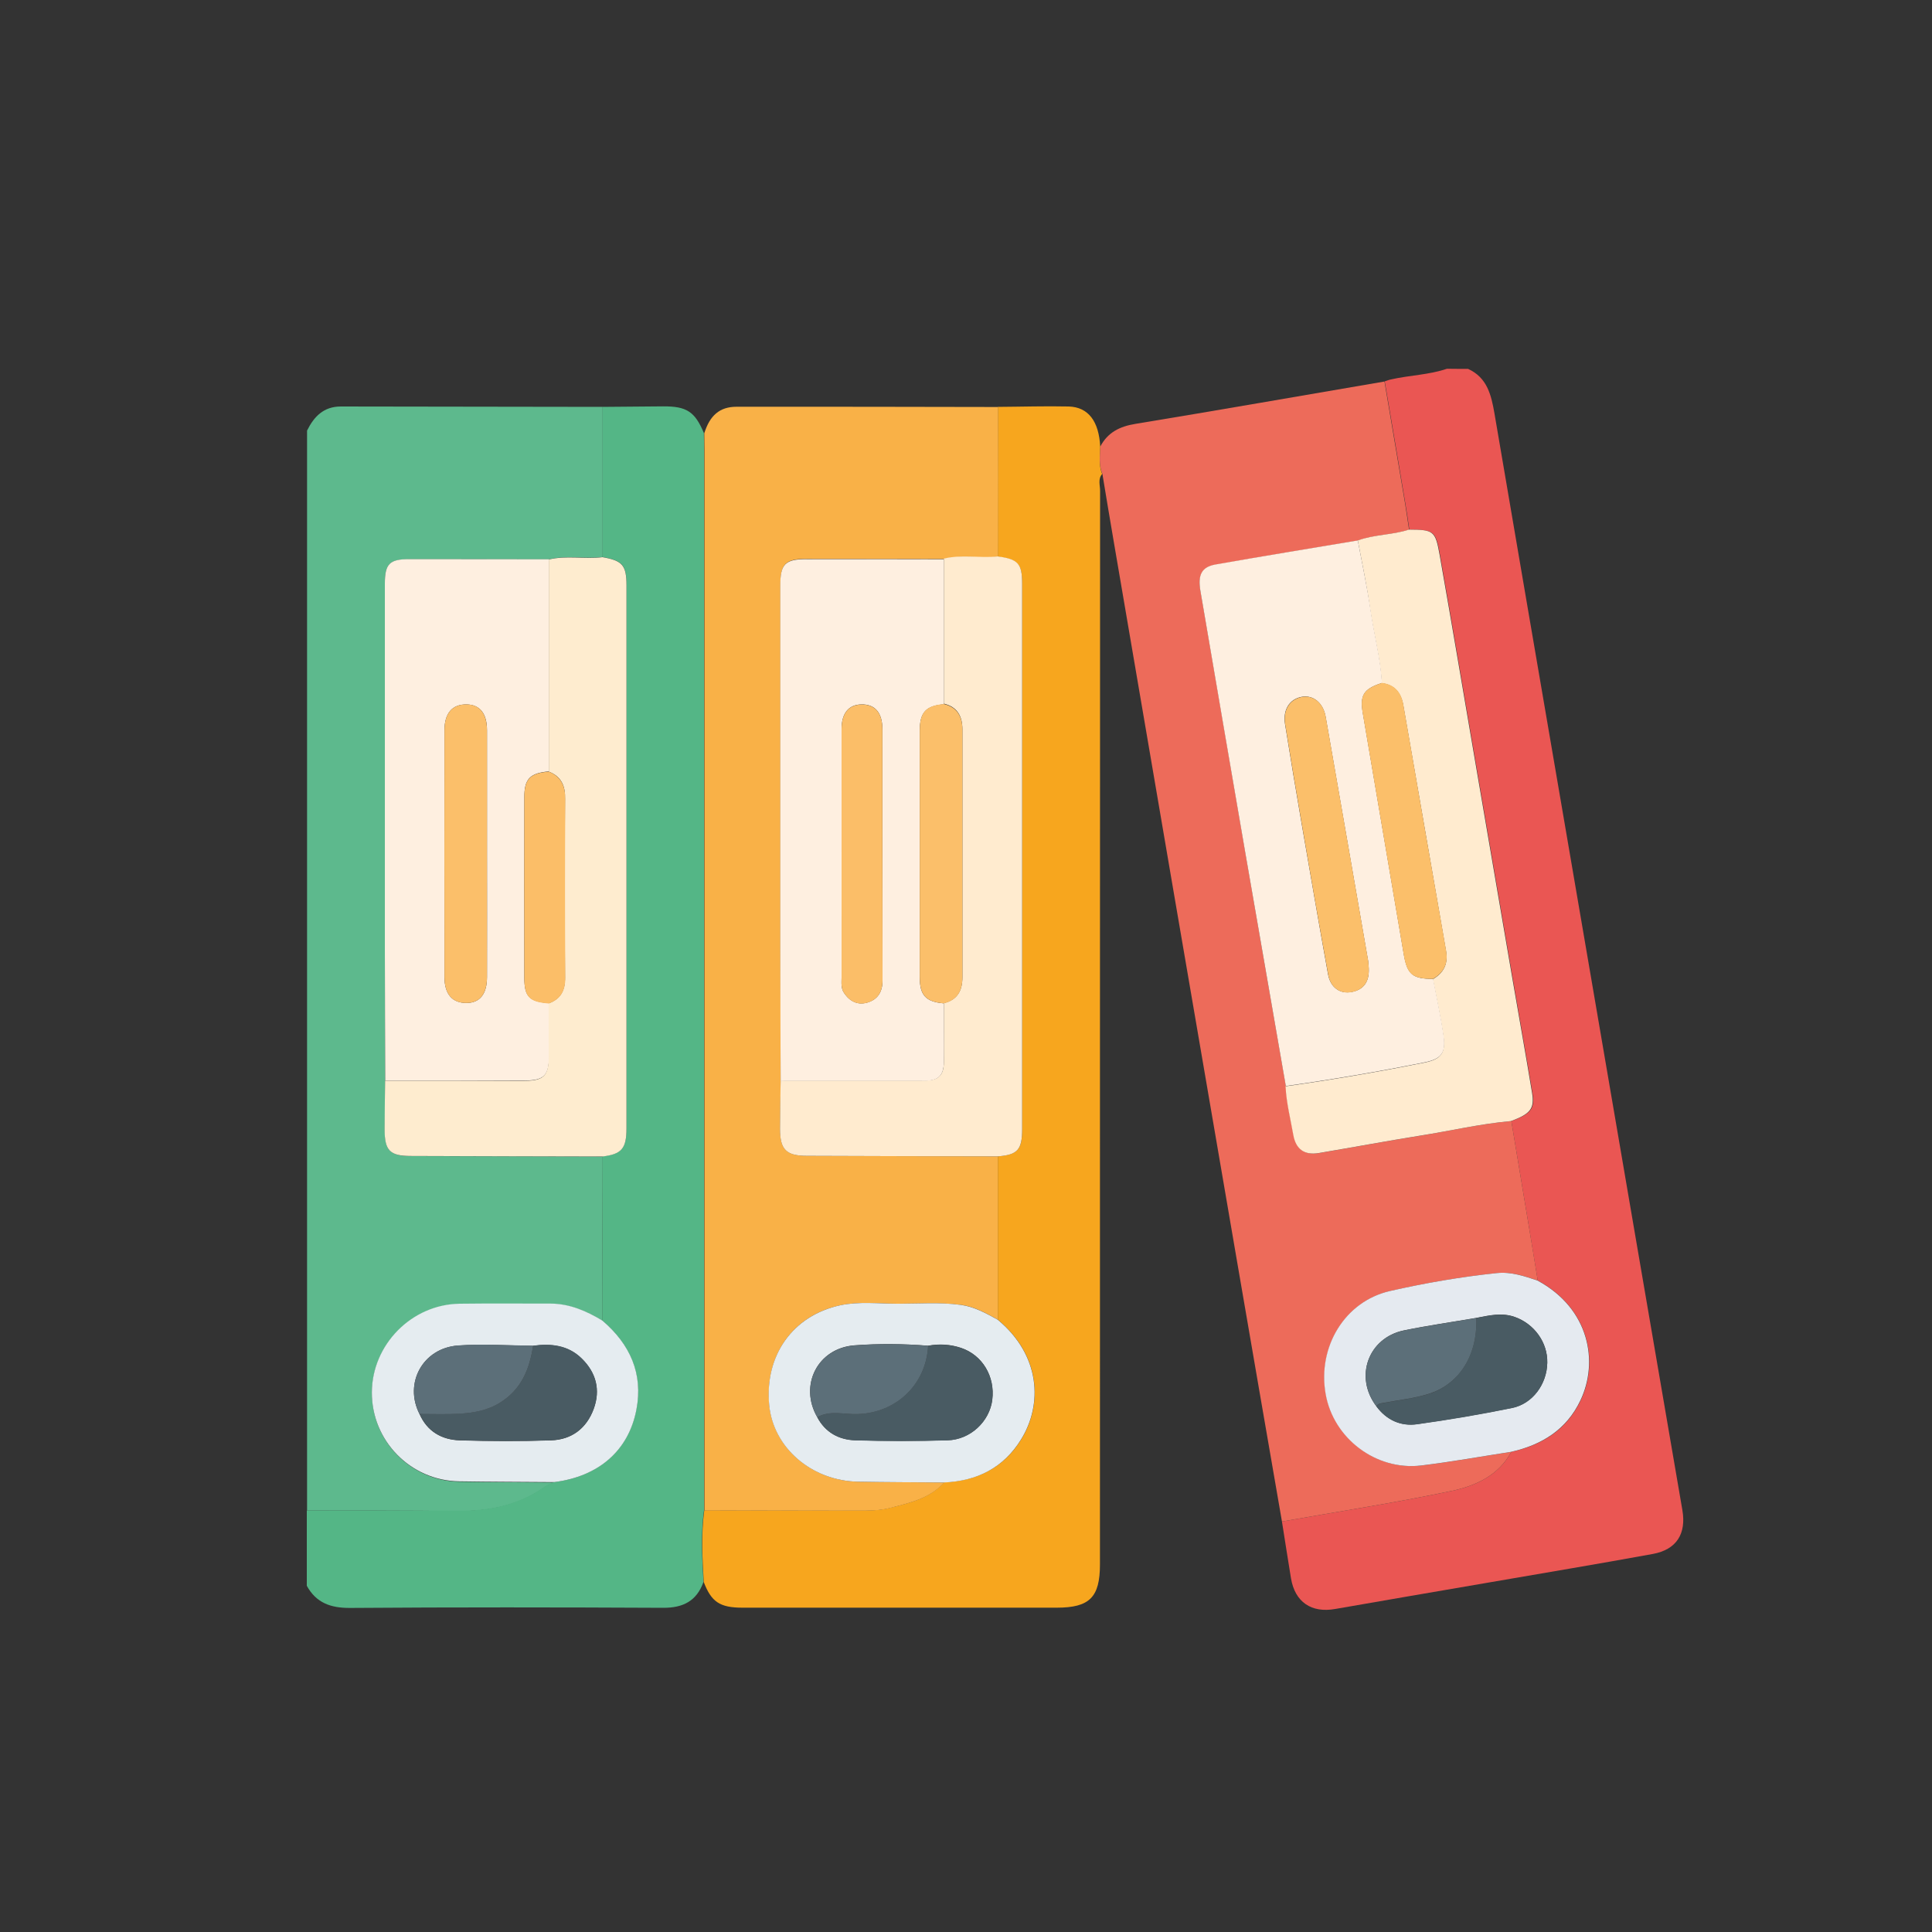 <?xml version="1.0" encoding="utf-8"?>
<!-- Generator: Adobe Illustrator 25.2.3, SVG Export Plug-In . SVG Version: 6.00 Build 0)  -->
<svg version="1.1" id="Calque_20" xmlns="http://www.w3.org/2000/svg" xmlns:xlink="http://www.w3.org/1999/xlink" x="0px" y="0px"
	 viewBox="0 0 150 150" style="enable-background:new 0 0 150 150;" xml:space="preserve">
<rect x="0" y="0" width="150" height="150" fill="#333333" stroke="none"/>
<style type="text/css">
	.st0{fill:#5DB98D;}
	.st1{fill:#54B686;}
	.st2{fill:#EA5653;}
	.st3{fill:#ED6B5A;}
	.st4{fill:#F7A61E;}
	.st5{fill:#FEEFE0;}
	.st6{fill:#FEECCF;}
	.st7{fill:#E5ECF0;}
	.st8{fill:#F9B147;}
	.st9{fill:#FFEBCF;}
	.st10{fill:#E5EAF0;}
	.st11{fill:#FBBF6A;}
	.st12{fill:#FBBE68;}
	.st13{fill:#495B63;}
	.st14{fill:#5C6F79;}
</style>
<g id="a35Py6.tif">
	<g>
		<path class="st0" d="M23.84,117.28c0-27.95,0-55.9,0-83.85c0.54-1.09,1.29-1.87,2.62-1.87c6.78,0.01,13.56,0.02,20.33,0.03
			c0,3.89,0,7.77,0,11.66c-1.39,0.16-2.79-0.15-4.17,0.18c-3.62-0.01-7.23-0.01-10.85-0.01c-1.53,0-1.89,0.37-1.89,1.91
			c0,9.46,0,18.91,0,28.37c0,3.41,0.02,6.81,0.03,10.22c-0.01,1.25-0.04,2.49-0.04,3.74c0,1.68,0.4,2.09,2.06,2.1
			c4.95,0.01,9.91,0.02,14.86,0.04c-0.01,4.25-0.02,8.5-0.02,12.75c-1.23-0.74-2.52-1.31-4-1.31c-2.36,0-4.72-0.02-7.08,0.01
			c-3.72,0.05-6.81,3.18-6.81,6.89c-0.01,3.75,3.01,6.84,6.77,6.9c2.46,0.04,4.93,0.04,7.39,0.06c-0.25,0.12-0.52,0.2-0.74,0.35
			c-2,1.43-4.26,1.88-6.68,1.87C31.7,117.27,27.77,117.28,23.84,117.28z"/>
		<path class="st1" d="M46.79,43.25c0-3.89,0-7.77,0-11.66c1.56-0.01,3.12-0.03,4.69-0.04c1.84-0.01,2.47,0.41,3.17,2.07
			c0.01,0.42,0.01,0.83,0.01,1.25c0,27.46,0,54.92,0,82.38c-0.25,1.85-0.15,3.71-0.04,5.57c-0.53,1.48-1.58,2.02-3.14,2.01
			c-8.1-0.04-16.2-0.05-24.3,0.01c-1.5,0.01-2.63-0.39-3.36-1.72c0-1.95,0-3.89,0-5.84c3.93,0,7.86-0.02,11.78,0.01
			c2.41,0.01,4.67-0.44,6.68-1.87c0.22-0.16,0.49-0.24,0.74-0.35c3.42-0.43,5.77-2.43,6.38-5.62c0.54-2.81-0.51-5.09-2.64-6.92
			c0.01-4.25,0.02-8.5,0.02-12.75c1.48-0.18,1.86-0.61,1.86-2.18c0-14.05,0-28.1,0-42.15C48.65,43.88,48.34,43.53,46.79,43.25z"/>
		<path class="st2" d="M113.98,28.64c1.49,0.68,1.8,2.03,2.05,3.46c1.73,10.17,3.48,20.33,5.22,30.5
			c1.95,11.36,3.89,22.72,5.84,34.08c1.18,6.86,2.35,13.71,3.53,20.57c0.31,1.82-0.44,3.06-2.3,3.4c-4.32,0.79-8.66,1.51-12.99,2.26
			c-3.89,0.67-7.78,1.33-11.66,2.01c-1.85,0.33-3.13-0.53-3.44-2.39c-0.24-1.47-0.47-2.94-0.7-4.4c4.4-0.78,8.83-1.46,13.2-2.38
			c1.83-0.39,3.62-1.19,4.61-3.03c2.4-0.53,4.31-1.72,5.39-4.01c1.4-2.94,0.72-7.09-3.34-9.29c-0.23-1.42-0.47-2.84-0.7-4.26
			c-0.45-2.71-0.9-5.41-1.35-8.12c1.52-0.56,1.85-0.96,1.64-2.18c-0.49-2.96-1.02-5.92-1.53-8.89c-0.94-5.48-1.88-10.96-2.82-16.45
			c-0.94-5.48-1.86-10.97-2.83-16.45c-0.33-1.87-0.48-1.94-2.38-1.95c-0.1-0.68-0.19-1.36-0.31-2.04c-0.53-3.16-1.06-6.31-1.6-9.47
			c0.16-0.05,0.32-0.12,0.48-0.15c1.44-0.33,2.94-0.35,4.35-0.83C112.86,28.64,113.42,28.64,113.98,28.64z"/>
		<path class="st3" d="M85.42,34.68c0.58-1.11,1.51-1.57,2.73-1.77c6.45-1.06,12.89-2.19,19.34-3.29c0.53,3.16,1.07,6.31,1.6,9.47
			c0.11,0.68,0.21,1.36,0.31,2.04c-1.3,0.41-2.69,0.37-3.97,0.84c-3.69,0.62-7.39,1.22-11.07,1.88c-1.08,0.19-1.36,0.83-1.15,2.05
			c1.16,6.76,2.32,13.53,3.48,20.3c1.04,6.05,2.1,12.09,3.15,18.14c0.05,1.28,0.37,2.52,0.6,3.77c0.2,1.12,0.86,1.6,1.99,1.41
			c2.62-0.44,5.23-0.93,7.86-1.35c2.35-0.38,4.67-0.92,7.05-1.13c0.45,2.71,0.9,5.41,1.35,8.12c0.24,1.42,0.47,2.84,0.7,4.26
			c-1.02-0.34-2.05-0.69-3.14-0.58c-2.8,0.29-5.57,0.77-8.3,1.39c-3.52,0.8-5.65,4.34-5.01,7.99c0.61,3.45,3.92,5.98,7.42,5.56
			c2.34-0.28,4.66-0.7,6.98-1.06c-0.99,1.84-2.78,2.64-4.61,3.03c-4.37,0.92-8.8,1.6-13.2,2.38c-1.16-6.7-2.32-13.4-3.47-20.1
			c-1.64-9.54-3.28-19.08-4.91-28.61c-1.57-9.16-3.14-18.33-4.7-27.49c-0.29-1.71-0.58-3.42-0.86-5.13
			C85.29,36.11,85.4,35.39,85.42,34.68z"/>
		<path class="st4" d="M85.42,34.68c-0.02,0.71-0.13,1.43,0.15,2.12c-0.34,0.39-0.16,0.87-0.16,1.29
			c-0.01,27.79-0.01,55.58-0.01,83.37c0,2.55-0.8,3.36-3.36,3.36c-8.13,0-16.26,0-24.39,0c-1.77,0-2.42-0.45-3.01-1.99
			c-0.11-1.86-0.21-3.71,0.04-5.57c3.95,0.01,7.9,0.01,11.85,0.02c0.86,0,1.72,0.01,2.57-0.21c1.53-0.39,3.08-0.73,4.2-1.98
			c2.56-0.11,4.63-1.13,5.99-3.34c1.67-2.7,1.53-6.51-1.82-9.29c0-4.23,0-8.45,0-12.68c1.54-0.13,1.89-0.51,1.89-2.1
			c0-14.11,0-28.22,0-42.33c0-1.58-0.31-1.92-1.89-2.13c0-3.88,0-7.75,0.01-11.63c1.83-0.01,3.66-0.07,5.5-0.03
			C84.5,31.61,85.32,32.71,85.42,34.68z"/>
		<path class="st5" d="M29.91,83.91c-0.01-3.41-0.03-6.81-0.03-10.22c0-9.46,0-18.91,0-28.37c0-1.54,0.36-1.91,1.89-1.91
			c3.62,0,7.23,0.01,10.85,0.01c0,5.49,0,10.98,0,16.47c-1.47,0.13-1.91,0.57-1.91,2c-0.01,4.67-0.01,9.35,0,14.02
			c0,1.47,0.39,1.86,1.9,1.97c0,1.39,0.01,2.78,0.01,4.17c0,1.44-0.4,1.84-1.86,1.84C37.14,83.91,33.53,83.91,29.91,83.91z
			 M37.81,66.28c0-3.19,0-6.39,0-9.58c0-1.31-0.55-1.99-1.59-2.01c-1.1-0.01-1.71,0.67-1.71,2.01c-0.01,6.39-0.01,12.77,0,19.16
			c0,1.34,0.62,2.02,1.72,2.01c1.03-0.01,1.58-0.7,1.58-2.01C37.82,72.66,37.81,69.47,37.81,66.28z"/>
		<path class="st6" d="M42.61,59.91c0-5.49,0-10.98,0-16.47c1.38-0.33,2.79-0.01,4.17-0.18c1.55,0.27,1.86,0.63,1.86,2.2
			c0,14.05,0,28.1,0,42.15c0,1.57-0.38,2-1.86,2.18c-4.95-0.01-9.91-0.02-14.86-0.04c-1.66,0-2.06-0.41-2.06-2.1
			c0-1.25,0.03-2.49,0.04-3.74c3.61,0,7.23,0,10.84,0c1.46,0,1.86-0.4,1.86-1.84c0-1.39,0-2.78-0.01-4.17
			c0.94-0.34,1.29-1,1.28-2.01c-0.03-4.62-0.03-9.23,0-13.85C43.9,61.02,43.59,60.29,42.61,59.91z"/>
		<path class="st7" d="M46.77,102.53c2.14,1.83,3.18,4.11,2.64,6.92c-0.61,3.19-2.95,5.19-6.38,5.62c-2.46-0.02-4.93-0.02-7.39-0.06
			c-3.76-0.06-6.78-3.14-6.77-6.9c0.01-3.71,3.09-6.84,6.81-6.89c2.36-0.03,4.72-0.01,7.08-0.01
			C44.25,101.22,45.54,101.79,46.77,102.53z M32.57,109.78c0.59,1.36,1.73,2,3.12,2.05c2.36,0.07,4.73,0.08,7.09,0
			c1.6-0.05,2.76-0.93,3.31-2.44c0.54-1.48,0.19-2.82-0.93-3.91c-1.06-1.04-2.39-1.18-3.78-0.99c-1.94-0.02-3.9-0.16-5.83-0.02
			C32.82,104.67,31.35,107.4,32.57,109.78z"/>
		<path class="st8" d="M77.47,89.78c0,4.23,0,8.45,0,12.68c-0.91-0.5-1.82-1.02-2.87-1.15c-1.62-0.21-3.26-0.09-4.89-0.09
			c-1.49,0-3-0.19-4.46,0.12c-3.71,0.79-5.89,3.9-5.52,7.76c0.32,3.31,3.3,5.88,6.92,5.94c2.22,0.04,4.44,0.04,6.66,0.06
			c-1.12,1.25-2.67,1.58-4.2,1.98c-0.85,0.22-1.71,0.21-2.57,0.21c-3.95-0.01-7.9-0.01-11.85-0.02c0-27.46,0-54.92,0-82.38
			c0-0.42-0.01-0.83-0.01-1.25c0.43-1.38,1.19-2.06,2.51-2.06c6.77-0.01,13.54,0.01,20.3,0.02c0,3.88,0,7.75-0.01,11.63
			c-1.39,0.16-2.8-0.16-4.19,0.17c-3.54,0-7.08-0.01-10.63-0.01c-1.7,0-2.07,0.37-2.07,2.08c0,9.34,0,18.68,0,28.01
			c0,3.47,0.02,6.94,0.03,10.41c-0.02,1.25-0.05,2.5-0.05,3.75c-0.01,1.62,0.48,2.1,2.11,2.1C67.6,89.76,72.54,89.77,77.47,89.78z"
			/>
		<path class="st9" d="M105.42,41.96c1.28-0.47,2.68-0.42,3.97-0.84c1.9,0.01,2.05,0.08,2.38,1.95c0.97,5.48,1.89,10.96,2.83,16.45
			c0.94,5.48,1.88,10.96,2.82,16.45c0.51,2.96,1.04,5.92,1.53,8.89c0.2,1.22-0.13,1.62-1.64,2.18c-2.38,0.21-4.7,0.76-7.05,1.13
			c-2.62,0.42-5.24,0.91-7.86,1.35c-1.13,0.19-1.79-0.29-1.99-1.41c-0.22-1.25-0.54-2.49-0.6-3.77c3.61-0.51,7.21-1.12,10.78-1.84
			c1.3-0.26,1.66-0.75,1.48-2.02c-0.21-1.5-0.54-2.98-0.82-4.46c0.85-0.49,1.19-1.2,1.02-2.18c-1.11-6.36-2.21-12.73-3.32-19.09
			c-0.17-0.95-0.66-1.58-1.67-1.71c-0.11-1.89-0.6-3.73-0.88-5.6C106.15,45.6,105.76,43.78,105.42,41.96z"/>
		<path class="st10" d="M117.32,112.72c-2.33,0.36-4.65,0.78-6.98,1.06c-3.5,0.42-6.82-2.1-7.42-5.56
			c-0.64-3.65,1.49-7.19,5.01-7.99c2.73-0.62,5.51-1.1,8.3-1.39c1.1-0.11,2.12,0.24,3.14,0.58c4.07,2.2,4.74,6.34,3.34,9.29
			C121.63,111,119.71,112.18,117.32,112.72z M106.86,109.18c0.79,1.07,1.89,1.57,3.17,1.39c2.47-0.35,4.93-0.77,7.37-1.26
			c1.6-0.33,2.7-1.85,2.73-3.51c0.03-1.59-1.02-3.03-2.54-3.56c-1.01-0.35-1.98-0.11-2.97,0.08c-1.87,0.32-3.76,0.59-5.62,0.97
			C106.22,103.87,105.13,106.91,106.86,109.18z"/>
		<path class="st5" d="M105.42,41.96c0.34,1.82,0.73,3.63,1,5.46c0.27,1.87,0.77,3.7,0.88,5.6c-1.43,0.47-1.73,0.94-1.49,2.35
			c1.06,6.24,2.12,12.48,3.18,18.72c0.27,1.57,0.68,1.91,2.28,1.91c0.28,1.49,0.61,2.97,0.82,4.46c0.18,1.27-0.18,1.76-1.48,2.02
			c-3.57,0.72-7.17,1.33-10.78,1.84c-1.05-6.05-2.1-12.09-3.15-18.14c-1.17-6.76-2.32-13.53-3.48-20.3
			c-0.21-1.22,0.07-1.85,1.15-2.05C98.03,43.18,101.72,42.58,105.42,41.96z M106.27,75.2c-0.01-0.12-0.01-0.33-0.04-0.54
			c-1.1-6.34-2.2-12.68-3.31-19.02c-0.19-1.07-0.96-1.7-1.85-1.54c-0.95,0.17-1.48,1-1.3,2.12c0.41,2.56,0.84,5.12,1.28,7.68
			c0.68,3.92,1.35,7.84,2.06,11.75c0.19,1.03,0.94,1.55,1.86,1.36C105.88,76.83,106.31,76.22,106.27,75.2z"/>
		<path class="st9" d="M77.47,89.78c-4.93-0.01-9.87-0.02-14.8-0.04c-1.63,0-2.11-0.48-2.11-2.1c0-1.25,0.03-2.5,0.05-3.75
			c3.74,0,7.48,0.01,11.22,0c1.04,0,1.45-0.41,1.45-1.44c0.01-1.52,0-3.05,0-4.57c1.06-0.25,1.44-0.99,1.44-2
			c0-6.42,0-12.83,0-19.25c0-1.01-0.38-1.75-1.44-2c0-3.75,0-7.5,0-11.26c1.38-0.34,2.8-0.02,4.19-0.17
			c1.58,0.21,1.89,0.55,1.89,2.13c0,14.11,0,28.22,0,42.33C79.36,89.27,79.01,89.66,77.47,89.78z"/>
		<path class="st7" d="M73.3,115.1c-2.22-0.02-4.44-0.02-6.66-0.06c-3.62-0.06-6.6-2.63-6.92-5.94c-0.37-3.86,1.82-6.96,5.52-7.76
			c1.47-0.31,2.98-0.12,4.46-0.12c1.63,0,3.26-0.13,4.89,0.09c1.05,0.14,1.96,0.65,2.87,1.15c3.35,2.78,3.49,6.59,1.82,9.29
			C77.92,113.96,75.86,114.99,73.3,115.1z M63.45,110.02c0.62,1.19,1.69,1.76,2.95,1.8c2.39,0.07,4.78,0.07,7.17,0
			c1.78-0.05,3.27-1.47,3.47-3.15c0.22-1.8-0.76-3.46-2.42-4.02c-0.83-0.28-1.69-0.33-2.56-0.17c-1.91-0.15-3.82-0.17-5.72-0.03
			C63.47,104.67,62.03,107.56,63.45,110.02z"/>
		<path class="st11" d="M37.81,66.28c0,3.19,0,6.39,0,9.58c0,1.31-0.55,2-1.58,2.01c-1.1,0.02-1.72-0.67-1.72-2.01
			c-0.01-6.39-0.01-12.77,0-19.16c0-1.34,0.61-2.02,1.71-2.01c1.03,0.01,1.58,0.69,1.59,2.01C37.82,59.89,37.81,63.08,37.81,66.28z"
			/>
		<path class="st12" d="M42.61,59.91c0.97,0.39,1.28,1.12,1.28,2.14c-0.03,4.62-0.03,9.23,0,13.85c0.01,1-0.34,1.67-1.28,2.01
			c-1.51-0.11-1.9-0.5-1.9-1.97c-0.01-4.67-0.01-9.35,0-14.02C40.71,60.48,41.14,60.03,42.61,59.91z"/>
		<path class="st13" d="M41.39,104.48c1.4-0.19,2.72-0.05,3.78,0.99c1.12,1.1,1.47,2.44,0.93,3.91c-0.56,1.51-1.71,2.39-3.31,2.44
			c-2.36,0.08-4.73,0.07-7.09,0c-1.4-0.04-2.53-0.68-3.12-2.05c1.04,0,2.08,0.04,3.12-0.02c1.1-0.06,2.17-0.25,3.15-0.87
			C40.48,107.86,41.12,106.29,41.39,104.48z"/>
		<path class="st14" d="M41.39,104.48c-0.27,1.8-0.9,3.38-2.55,4.41c-0.98,0.62-2.05,0.8-3.15,0.87c-1.04,0.06-2.08,0.02-3.12,0.02
			c-1.22-2.38,0.24-5.11,2.99-5.32C37.49,104.32,39.44,104.46,41.39,104.48z"/>
		<path class="st5" d="M73.28,77.9c0,1.52,0.02,3.05,0,4.57c-0.01,1.03-0.42,1.43-1.45,1.44c-3.74,0.01-7.48,0-11.22,0
			c-0.01-3.47-0.03-6.94-0.03-10.41c0-9.34,0-18.68,0-28.01c0-1.71,0.37-2.08,2.07-2.08c3.54,0,7.08,0,10.63,0.01
			c0,3.75,0,7.5,0,11.26c-1.4,0.12-1.87,0.63-1.87,2.06c0,6.38,0,12.76,0,19.13C71.41,77.28,71.88,77.78,73.28,77.9z M65.34,66.2
			c0,3.23,0,6.46,0,9.69c0,0.41-0.06,0.83,0.2,1.21c0.44,0.65,1.05,0.95,1.79,0.74c0.83-0.24,1.19-0.85,1.19-1.73
			c-0.01-6.49,0-12.98-0.01-19.48c0-1.3-0.57-1.96-1.63-1.94c-1,0.02-1.54,0.69-1.54,1.92C65.34,59.81,65.34,63,65.34,66.2z"/>
		<path class="st11" d="M111.26,76c-1.61,0-2.02-0.34-2.28-1.91c-1.06-6.24-2.12-12.48-3.18-18.72c-0.24-1.4,0.06-1.88,1.49-2.35
			c1.01,0.12,1.51,0.75,1.67,1.71c1.1,6.36,2.2,12.73,3.32,19.09C112.45,74.8,112.11,75.51,111.26,76z"/>
		<path class="st13" d="M114.62,102.33c0.98-0.19,1.96-0.43,2.97-0.08c1.52,0.53,2.58,1.98,2.54,3.56
			c-0.03,1.65-1.13,3.18-2.73,3.51c-2.44,0.5-4.9,0.92-7.37,1.26c-1.27,0.18-2.38-0.32-3.17-1.39c0.12-0.21,0.33-0.22,0.54-0.26
			c1.22-0.23,2.47-0.36,3.64-0.74C113,107.53,114.73,105.55,114.62,102.33z"/>
		<path class="st14" d="M114.62,102.33c0.11,3.22-1.61,5.2-3.58,5.85c-1.17,0.39-2.42,0.51-3.64,0.74
			c-0.21,0.04-0.41,0.05-0.54,0.26c-1.72-2.28-0.64-5.31,2.14-5.88C110.86,102.92,112.74,102.65,114.62,102.33z"/>
		<path class="st11" d="M106.27,75.2c0.05,1.02-0.39,1.63-1.29,1.82c-0.92,0.19-1.68-0.33-1.86-1.36
			c-0.71-3.91-1.39-7.83-2.06-11.75c-0.44-2.56-0.87-5.12-1.28-7.68c-0.18-1.12,0.35-1.94,1.3-2.12c0.89-0.16,1.66,0.46,1.85,1.54
			c1.11,6.34,2.21,12.68,3.31,19.02C106.26,74.87,106.26,75.08,106.27,75.2z"/>
		<path class="st11" d="M73.28,77.9c-1.4-0.12-1.87-0.62-1.87-2.05c0-6.38,0-12.76,0-19.13c0-1.43,0.47-1.93,1.87-2.06
			c1.06,0.25,1.44,0.99,1.44,2c0,6.42,0,12.83,0,19.25C74.72,76.91,74.34,77.65,73.28,77.9z"/>
		<path class="st13" d="M72.06,104.49c0.87-0.16,1.73-0.1,2.56,0.17c1.66,0.56,2.65,2.22,2.42,4.02c-0.21,1.68-1.69,3.1-3.47,3.15
			c-2.39,0.07-4.78,0.07-7.17,0c-1.27-0.04-2.33-0.61-2.95-1.8c1.01-0.56,2.09-0.2,3.14-0.24
			C69.59,109.68,71.91,107.47,72.06,104.49z"/>
		<path class="st14" d="M72.06,104.49c-0.15,2.99-2.47,5.2-5.47,5.3c-1.05,0.04-2.13-0.32-3.14,0.24c-1.42-2.46,0.02-5.35,2.89-5.57
			C68.24,104.31,70.15,104.33,72.06,104.49z"/>
		<path class="st12" d="M65.34,66.2c0-3.19,0-6.39,0-9.58c0-1.24,0.54-1.9,1.54-1.92c1.06-0.02,1.63,0.63,1.63,1.94
			c0,6.49,0,12.98,0.01,19.48c0,0.88-0.36,1.49-1.19,1.73c-0.74,0.21-1.35-0.09-1.79-0.74c-0.26-0.38-0.2-0.8-0.2-1.21
			C65.34,72.65,65.34,69.43,65.34,66.2z"/>
	</g>
</g>
</svg>
